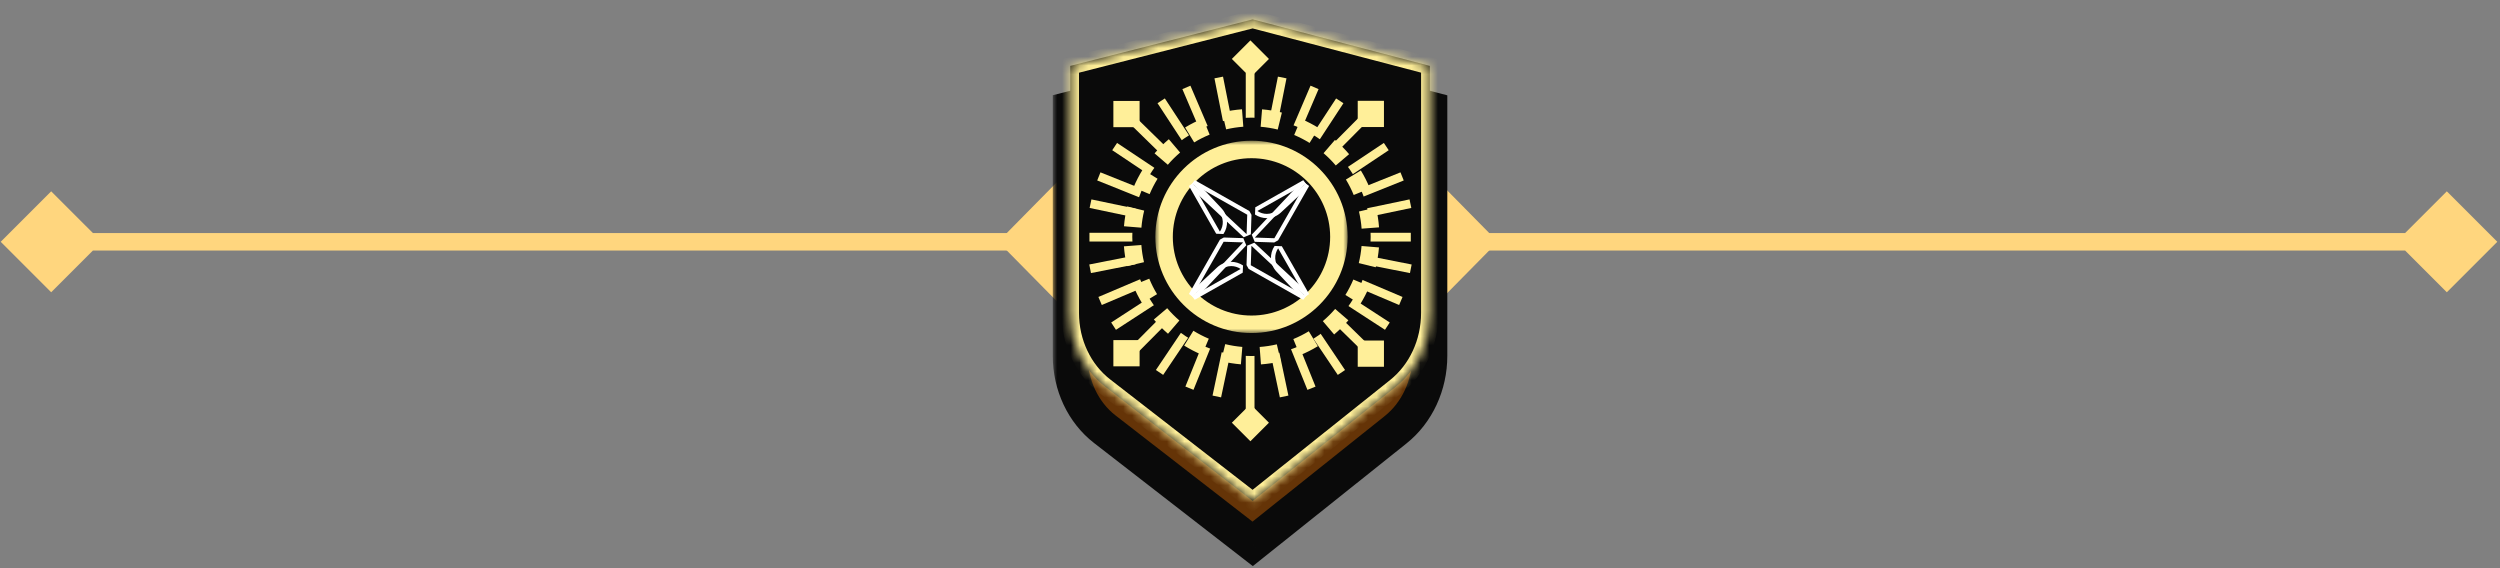 <svg width="286" height="65" viewBox="0 0 286 65" fill="none" xmlns="http://www.w3.org/2000/svg">
<rect x="0" y="0" width="286" height="65" fill="#808080" stroke="none"/>
<path d="M0.082 27.66L5.855 33.434L11.629 27.66L5.855 21.887L0.082 27.66ZM285.69 27.66L279.916 21.887L274.143 27.66L279.916 33.434L285.69 27.66ZM5.855 28.66H279.916V26.66H5.855V28.66Z" fill="#FFD67E"/>
<rect width="9.925" height="9.925" transform="matrix(0.702 0.712 -0.702 0.712 164.383 20.59)" fill="#FFD67E"/>
<rect width="9.925" height="9.925" transform="matrix(0.702 0.712 -0.702 0.712 121.16 20.59)" fill="#FFD67E"/>
<mask id="path-4-outside-1_554_3554" maskUnits="userSpaceOnUse" x="120.436" y="4.127" width="46" height="61" fill="black">
<rect fill="white" x="120.436" y="4.127" width="46" height="61"/>
<path d="M143.303 62.218L126.383 49.098C123.908 47.179 122.436 44.052 122.436 40.715L122.436 12.449L143.303 7.127L163.572 12.449L163.572 40.715C163.572 44.058 162.118 47.198 159.663 49.158L143.303 62.218Z"/>
</mask>
<path d="M143.303 62.218L126.383 49.098C123.908 47.179 122.436 44.052 122.436 40.715L122.436 12.449L143.303 7.127L163.572 12.449L163.572 40.715C163.572 44.058 162.118 47.198 159.663 49.158L143.303 62.218Z" fill="#653407"/>
<path d="M126.383 49.098L125.157 50.679L125.157 50.679L126.383 49.098ZM143.303 62.218L142.078 63.798L143.321 64.763L144.551 63.781L143.303 62.218ZM122.436 12.449L121.941 10.511L120.436 10.895L120.436 12.449L122.436 12.449ZM122.436 40.715L124.436 40.715L124.436 40.715L122.436 40.715ZM143.303 7.127L143.811 5.193L143.311 5.061L142.809 5.189L143.303 7.127ZM163.572 12.449L165.572 12.449L165.572 10.906L164.08 10.514L163.572 12.449ZM163.572 40.715L161.572 40.715L161.572 40.715L163.572 40.715ZM159.663 49.158L160.911 50.721L160.911 50.721L159.663 49.158ZM125.157 50.679L142.078 63.798L144.529 60.637L127.608 47.518L125.157 50.679ZM120.436 12.449L120.436 40.715L124.436 40.715L124.436 12.449L120.436 12.449ZM142.809 5.189L121.941 10.511L122.93 14.387L143.798 9.065L142.809 5.189ZM164.08 10.514L143.811 5.193L142.796 9.061L163.064 14.383L164.08 10.514ZM165.572 40.715L165.572 12.449L161.572 12.449L161.572 40.715L165.572 40.715ZM144.551 63.781L160.911 50.721L158.415 47.595L142.056 60.655L144.551 63.781ZM160.911 50.721C163.875 48.354 165.572 44.621 165.572 40.715L161.572 40.715C161.572 43.495 160.361 46.042 158.415 47.595L160.911 50.721ZM127.608 47.518C125.658 46.005 124.436 43.48 124.436 40.715L120.436 40.715C120.436 44.623 122.158 48.353 125.157 50.679L127.608 47.518Z" fill="#0A0A0A" mask="url(#path-4-outside-1_554_3554)"/>
<mask id="path-6-inside-2_554_3554" fill="white">
<path d="M143.303 57.308L126.383 44.188C123.908 42.269 122.436 39.142 122.436 35.805L122.436 7.539L143.303 2.217L163.572 7.539V14.605V21.672V28.738L163.572 35.805C163.572 39.148 162.118 42.288 159.663 44.248L143.303 57.308Z"/>
</mask>
<path d="M143.303 57.308L126.383 44.188C123.908 42.269 122.436 39.142 122.436 35.805L122.436 7.539L143.303 2.217L163.572 7.539V14.605V21.672V28.738L163.572 35.805C163.572 39.148 162.118 42.288 159.663 44.248L143.303 57.308Z" fill="#0A0A0A"/>
<path d="M126.383 44.188L125.77 44.978L125.77 44.978L126.383 44.188ZM143.303 57.308L142.691 58.098L143.312 58.58L143.927 58.089L143.303 57.308ZM122.436 7.539L122.188 6.57L121.436 6.762L121.436 7.539L122.436 7.539ZM122.436 35.805L123.436 35.805L123.436 35.805L122.436 35.805ZM143.303 2.217L143.557 1.25L143.307 1.184L143.056 1.248L143.303 2.217ZM163.572 7.539H164.572V6.767L163.826 6.571L163.572 7.539ZM163.572 35.805L164.572 35.805L164.572 35.805L163.572 35.805ZM159.663 44.248L160.287 45.029L160.287 45.029L159.663 44.248ZM163.572 28.738L162.572 28.738L162.572 28.738L163.572 28.738ZM125.77 44.978L142.691 58.098L143.916 56.517L126.996 43.398L125.77 44.978ZM121.436 7.539L121.436 35.805L123.436 35.805L123.436 7.539L121.436 7.539ZM143.056 1.248L122.188 6.57L122.683 8.508L143.551 3.186L143.056 1.248ZM163.826 6.571L143.557 1.25L143.05 3.184L163.318 8.506L163.826 6.571ZM143.927 58.089L160.287 45.029L159.039 43.466L142.68 56.526L143.927 58.089ZM160.287 45.029C162.997 42.866 164.572 39.43 164.572 35.805L162.572 35.805C162.572 38.866 161.24 41.71 159.039 43.466L160.287 45.029ZM126.996 43.398C124.783 41.682 123.436 38.856 123.436 35.805L121.436 35.805C121.436 39.427 123.033 42.856 125.77 44.978L126.996 43.398ZM164.572 21.672V14.605H162.572V21.672H164.572ZM164.572 14.605V7.539H162.572V14.605H164.572ZM164.572 35.805L164.572 28.738L162.572 28.738L162.572 35.805L164.572 35.805ZM164.572 28.738V21.672H162.572V28.738H164.572Z" fill="#FFEF99" mask="url(#path-6-inside-2_554_3554)"/>
<path d="M125.707 20.181L135.034 23.92" stroke="#FFEF99" stroke-miterlimit="10"/>
<path d="M139.826 35.118L136.072 44.408" stroke="#FFEF99" stroke-miterlimit="10"/>
<path d="M135.724 10L139.665 19.213" stroke="#FFEF99" stroke-miterlimit="10"/>
<path d="M135.1 30.506L125.851 34.432" stroke="#FFEF99" stroke-miterlimit="10"/>
<path d="M124.755 23.301L134.593 25.363" stroke="#FFEF99" stroke-miterlimit="10"/>
<path d="M141.274 35.558L139.203 45.357" stroke="#FFEF99" stroke-miterlimit="10"/>
<path d="M132.838 11.532L138.331 19.92" stroke="#FFEF99" stroke-miterlimit="10"/>
<path d="M135.812 31.842L127.392 37.312" stroke="#FFEF99" stroke-miterlimit="10"/>
<path d="M127.516 16.768L135.87 22.34" stroke="#FFEF99" stroke-miterlimit="10"/>
<path d="M138.244 34.288L132.65 42.609" stroke="#FFEF99" stroke-miterlimit="10"/>
<path d="M139.423 8.864L141.375 18.688" stroke="#FFEF99" stroke-miterlimit="10"/>
<path d="M134.573 28.804L124.71 30.748" stroke="#FFEF99" stroke-miterlimit="10"/>
<path d="M160.4 20.181L151.073 23.92" stroke="#FFEF99" stroke-miterlimit="10"/>
<path d="M146.281 35.124L150.034 44.414" stroke="#FFEF99" stroke-miterlimit="10"/>
<path d="M150.384 9.998L146.442 19.211" stroke="#FFEF99" stroke-miterlimit="10"/>
<path d="M151.006 30.506L160.256 34.432" stroke="#FFEF99" stroke-miterlimit="10"/>
<path d="M161.352 23.299L151.513 25.361" stroke="#FFEF99" stroke-miterlimit="10"/>
<path d="M144.834 35.558L146.904 45.357" stroke="#FFEF99" stroke-miterlimit="10"/>
<path d="M153.27 11.536L147.777 19.924" stroke="#FFEF99" stroke-miterlimit="10"/>
<path d="M150.294 31.84L158.715 37.31" stroke="#FFEF99" stroke-miterlimit="10"/>
<path d="M158.591 16.768L150.237 22.34" stroke="#FFEF99" stroke-miterlimit="10"/>
<path d="M147.863 34.291L153.457 42.611" stroke="#FFEF99" stroke-miterlimit="10"/>
<path d="M146.684 8.864L144.732 18.688" stroke="#FFEF99" stroke-miterlimit="10"/>
<path d="M151.534 28.806L161.396 30.75" stroke="#FFEF99" stroke-miterlimit="10"/>
<path d="M161.396 27.131L124.633 27.131" stroke="#FFEF99" stroke-miterlimit="10"/>
<path d="M143.015 8.351L143.015 46.889" stroke="#FFEF99" stroke-miterlimit="10"/>
<path d="M129.38 40.408L156.103 13.505" stroke="#FFEF99" stroke-miterlimit="10"/>
<path d="M156.825 40.41L129.271 13.467" stroke="#FFEF99" stroke-miterlimit="10"/>
<rect x="140.924" y="6.742" width="3" height="3" transform="rotate(-45 140.924 6.742)" fill="#FFEF99"/>
<rect x="155.324" y="11.533" width="3" height="3" fill="#FFEF99"/>
<rect x="127.37" y="11.549" width="3" height="3" fill="#FFEF99"/>
<rect x="155.324" y="38.957" width="3" height="3" fill="#FFEF99"/>
<rect x="127.37" y="38.908" width="3" height="3" fill="#FFEF99"/>
<rect x="140.924" y="48.359" width="3" height="3" transform="rotate(-45 140.924 48.359)" fill="#FFEF99"/>
<mask id="path-42-outside-3_554_3554" maskUnits="userSpaceOnUse" x="126.481" y="10.294" width="34.216" height="34.216" fill="black">
<rect fill="white" x="126.481" y="10.294" width="34.216" height="34.216"/>
<path d="M156.643 25.02C157.789 32.461 152.685 39.423 145.244 40.568C137.803 41.714 130.841 36.611 129.696 29.169C128.55 21.728 133.654 14.767 141.095 13.621C148.536 12.475 155.498 17.579 156.643 25.02Z"/>
</mask>
<path d="M156.643 25.02C157.789 32.461 152.685 39.423 145.244 40.568C137.803 41.714 130.841 36.611 129.696 29.169C128.55 21.728 133.654 14.767 141.095 13.621C148.536 12.475 155.498 17.579 156.643 25.02Z" fill="#0A0A0A"/>
<path d="M157.137 24.944C157.081 24.575 157.01 24.212 156.926 23.854L155.953 24.082C156.031 24.415 156.096 24.753 156.149 25.096L157.137 24.944ZM156.252 21.741C155.97 21.049 155.635 20.388 155.254 19.76L154.399 20.279C154.753 20.862 155.064 21.477 155.326 22.119L156.252 21.741ZM153.957 17.961C153.477 17.395 152.954 16.869 152.394 16.387L151.742 17.145C152.262 17.593 152.748 18.082 153.194 18.608L153.957 17.961ZM150.606 15.076C149.978 14.688 149.319 14.347 148.635 14.059L148.247 14.981C148.883 15.249 149.496 15.565 150.079 15.927L150.606 15.076ZM146.529 13.363C145.816 13.189 145.084 13.069 144.34 13.007L144.258 14.004C144.949 14.061 145.629 14.172 146.291 14.335L146.529 13.363ZM142.122 13C141.756 13.028 141.388 13.07 141.019 13.127L141.171 14.115C141.514 14.062 141.857 14.023 142.197 13.997L142.122 13ZM141.019 13.127C140.65 13.183 140.286 13.254 139.929 13.338L140.157 14.311C140.49 14.233 140.828 14.168 141.171 14.115L141.019 13.127ZM137.816 14.012C137.124 14.294 136.463 14.629 135.835 15.01L136.354 15.865C136.937 15.511 137.552 15.2 138.194 14.938L137.816 14.012ZM134.036 16.307C133.47 16.787 132.944 17.31 132.462 17.87L133.22 18.522C133.668 18.002 134.157 17.516 134.683 17.07L134.036 16.307ZM131.151 19.658C130.762 20.286 130.422 20.945 130.134 21.629L131.056 22.017C131.324 21.381 131.64 20.768 132.001 20.185L131.151 19.658ZM129.438 23.735C129.264 24.448 129.144 25.18 129.082 25.924L130.079 26.006C130.136 25.315 130.247 24.635 130.41 23.973L129.438 23.735ZM129.075 28.142C129.103 28.508 129.145 28.876 129.201 29.245L130.19 29.093C130.137 28.75 130.098 28.407 130.072 28.067L129.075 28.142ZM129.201 29.245C129.258 29.614 129.329 29.978 129.413 30.335L130.386 30.107C130.308 29.774 130.243 29.436 130.19 29.093L129.201 29.245ZM130.087 32.448C130.369 33.14 130.704 33.801 131.085 34.429L131.94 33.91C131.585 33.327 131.275 32.712 131.013 32.07L130.087 32.448ZM132.382 36.228C132.862 36.794 133.385 37.32 133.945 37.802L134.597 37.044C134.077 36.596 133.591 36.107 133.145 35.581L132.382 36.228ZM135.733 39.113C136.361 39.502 137.02 39.842 137.704 40.13L138.091 39.208C137.456 38.941 136.843 38.624 136.26 38.263L135.733 39.113ZM139.81 40.826C140.523 41.001 141.255 41.12 141.999 41.182L142.081 40.185C141.39 40.128 140.71 40.017 140.048 39.855L139.81 40.826ZM144.217 41.189C144.583 41.161 144.951 41.119 145.32 41.063L145.168 40.074C144.825 40.127 144.482 40.166 144.142 40.192L144.217 41.189ZM145.32 41.063C145.689 41.006 146.053 40.935 146.41 40.851L146.182 39.878C145.849 39.956 145.511 40.021 145.168 40.074L145.32 41.063ZM148.523 40.177C149.215 39.895 149.876 39.56 150.504 39.179L149.985 38.325C149.402 38.679 148.787 38.989 148.145 39.252L148.523 40.177ZM152.303 37.882C152.869 37.402 153.395 36.879 153.877 36.319L153.119 35.667C152.671 36.187 152.182 36.673 151.656 37.119L152.303 37.882ZM155.188 34.531C155.577 33.903 155.917 33.244 156.205 32.56L155.283 32.173C155.015 32.808 154.699 33.421 154.338 34.004L155.188 34.531ZM156.901 30.454C157.075 29.741 157.195 29.009 157.257 28.265L156.26 28.183C156.203 28.874 156.092 29.554 155.929 30.216L156.901 30.454ZM157.264 26.047C157.236 25.681 157.194 25.313 157.137 24.944L156.149 25.096C156.202 25.439 156.241 25.782 156.267 26.122L157.264 26.047ZM157.632 24.868C157.573 24.486 157.5 24.11 157.413 23.74L155.466 24.196C155.541 24.516 155.604 24.842 155.655 25.172L157.632 24.868ZM156.715 21.552C156.423 20.836 156.076 20.151 155.681 19.501L153.972 20.539C154.313 21.099 154.611 21.69 154.864 22.308L156.715 21.552ZM154.338 17.638C153.841 17.052 153.3 16.507 152.72 16.009L151.416 17.524C151.916 17.955 152.384 18.426 152.813 18.931L154.338 17.638ZM150.869 14.651C150.219 14.249 149.537 13.896 148.829 13.599L148.054 15.442C148.665 15.699 149.254 16.004 149.816 16.352L150.869 14.651ZM146.648 12.878C145.909 12.697 145.152 12.572 144.381 12.509L144.217 14.502C144.882 14.557 145.535 14.664 146.172 14.82L146.648 12.878ZM142.084 12.502C141.705 12.53 141.324 12.574 140.943 12.632L141.247 14.609C141.578 14.558 141.907 14.521 142.235 14.496L142.084 12.502ZM140.943 12.632C140.561 12.691 140.185 12.764 139.815 12.851L140.271 14.798C140.591 14.723 140.917 14.66 141.247 14.609L140.943 12.632ZM137.627 13.549C136.911 13.841 136.225 14.188 135.576 14.583L136.614 16.292C137.174 15.951 137.765 15.653 138.383 15.4L137.627 13.549ZM133.713 15.926C133.127 16.423 132.582 16.964 132.083 17.544L133.599 18.849C134.03 18.348 134.5 17.88 135.006 17.451L133.713 15.926ZM130.726 19.395C130.324 20.045 129.971 20.727 129.673 21.435L131.517 22.21C131.774 21.599 132.079 21.01 132.426 20.448L130.726 19.395ZM128.953 23.616C128.772 24.355 128.647 25.112 128.584 25.884L130.577 26.047C130.632 25.382 130.739 24.729 130.895 24.092L128.953 23.616ZM128.576 28.18C128.605 28.559 128.649 28.94 128.707 29.321L130.684 29.017C130.633 28.686 130.596 28.357 130.571 28.029L128.576 28.18ZM128.707 29.321C128.766 29.703 128.839 30.079 128.926 30.449L130.873 29.993C130.798 29.673 130.735 29.348 130.684 29.017L128.707 29.321ZM129.624 32.637C129.916 33.353 130.263 34.039 130.657 34.688L132.367 33.65C132.026 33.09 131.728 32.499 131.475 31.881L129.624 32.637ZM132.001 36.551C132.498 37.137 133.039 37.682 133.619 38.181L134.923 36.665C134.423 36.234 133.955 35.764 133.526 35.258L132.001 36.551ZM135.47 39.538C136.12 39.94 136.802 40.293 137.51 40.591L138.285 38.747C137.674 38.49 137.084 38.185 136.523 37.838L135.47 39.538ZM139.691 41.311C140.429 41.492 141.187 41.617 141.958 41.68L142.122 39.687C141.457 39.632 140.804 39.525 140.167 39.369L139.691 41.311ZM144.255 41.688C144.634 41.659 145.015 41.615 145.396 41.557L145.092 39.58C144.761 39.631 144.432 39.669 144.104 39.693L144.255 41.688ZM145.396 41.557C145.778 41.498 146.154 41.425 146.524 41.338L146.068 39.391C145.748 39.466 145.422 39.529 145.092 39.58L145.396 41.557ZM148.712 40.64C149.428 40.348 150.114 40.001 150.763 39.607L149.725 37.897C149.165 38.238 148.574 38.536 147.956 38.789L148.712 40.64ZM152.626 38.263C153.212 37.766 153.757 37.225 154.256 36.645L152.74 35.341C152.309 35.841 151.838 36.309 151.333 36.738L152.626 38.263ZM155.613 34.794C156.015 34.144 156.368 33.462 156.665 32.754L154.822 31.979C154.565 32.59 154.26 33.18 153.913 33.741L155.613 34.794ZM157.386 30.573C157.567 29.835 157.692 29.077 157.755 28.306L155.762 28.142C155.707 28.807 155.6 29.46 155.444 30.097L157.386 30.573ZM157.762 26.009C157.734 25.63 157.69 25.25 157.632 24.868L155.655 25.172C155.706 25.503 155.743 25.832 155.768 26.16L157.762 26.009Z" fill="#FFEF99" mask="url(#path-42-outside-3_554_3554)"/>
<mask id="path-44-outside-4_554_3554" maskUnits="userSpaceOnUse" x="132.17" y="16.098" width="22" height="22" fill="black">
<rect fill="white" x="132.17" y="16.098" width="22" height="22"/>
<path d="M153.17 27.098C153.17 32.62 148.693 37.098 143.17 37.098C137.647 37.098 133.17 32.62 133.17 27.098C133.17 21.575 137.647 17.098 143.17 17.098C148.693 17.098 153.17 21.575 153.17 27.098Z"/>
</mask>
<path d="M153.17 27.098C153.17 32.62 148.693 37.098 143.17 37.098C137.647 37.098 133.17 32.62 133.17 27.098C133.17 21.575 137.647 17.098 143.17 17.098C148.693 17.098 153.17 21.575 153.17 27.098Z" fill="#0A0A0A"/>
<path d="M152.17 27.098C152.17 32.068 148.14 36.098 143.17 36.098V38.098C149.245 38.098 154.17 33.173 154.17 27.098H152.17ZM143.17 36.098C138.199 36.098 134.17 32.068 134.17 27.098H132.17C132.17 33.173 137.095 38.098 143.17 38.098V36.098ZM134.17 27.098C134.17 22.127 138.199 18.098 143.17 18.098V16.098C137.095 16.098 132.17 21.023 132.17 27.098H134.17ZM143.17 18.098C148.14 18.098 152.17 22.127 152.17 27.098H154.17C154.17 21.023 149.245 16.098 143.17 16.098V18.098Z" fill="#FFEF99" mask="url(#path-44-outside-4_554_3554)"/>
<path d="M136.439 21.032L142.683 24.564L142.609 26.788L136.439 21.032ZM136.681 20.609L136.105 21.387L142.275 27.143L143.098 26.804L143.171 24.58L142.925 24.141L136.681 20.609Z" fill="white"/>
<path d="M149.337 21.035L146.199 23.959C145.822 24.311 145.368 24.469 144.923 24.469C144.539 24.469 144.161 24.351 143.846 24.138L149.337 21.035ZM149.337 20.549V20.939L149.096 20.612L143.605 23.715L143.572 24.541C143.974 24.812 144.441 24.955 144.923 24.955C145.518 24.955 146.09 24.728 146.533 24.314L149.671 21.39L149.337 20.939V20.549V20.549Z" fill="white"/>
<path d="M136.439 21.032L139.376 24.156C140.034 24.856 140.017 25.821 139.556 26.499L136.439 21.032ZM136.796 20.7L136.014 21.272L139.131 26.739L139.96 26.772C140.252 26.343 140.399 25.825 140.374 25.312C140.347 24.755 140.125 24.24 139.733 23.823L136.796 20.7H136.796Z" fill="white"/>
<path d="M149.337 21.035L145.79 27.252L143.556 27.178L149.337 21.035ZM149.337 20.549V20.964L148.981 20.703L143.2 26.846L143.54 27.665L145.774 27.738L146.215 27.492L149.762 21.276L149.337 20.964V20.549V20.549Z" fill="white"/>
<path d="M146.217 28.409L149.334 33.876L146.397 30.752C145.739 30.052 145.756 29.087 146.217 28.409ZM145.813 28.136C145.521 28.565 145.374 29.084 145.399 29.596C145.426 30.153 145.648 30.668 146.04 31.085L148.977 34.208L149.758 33.636L146.642 28.169L145.813 28.136H145.813Z" fill="white"/>
<path d="M143.164 28.12L149.334 33.876L143.09 30.344L143.164 28.12ZM143.498 27.766L142.675 28.104L142.602 30.328L142.848 30.767L149.092 34.299L149.668 33.521L143.498 27.766Z" fill="white"/>
<path d="M140.85 30.439C141.234 30.439 141.612 30.557 141.927 30.77L136.436 33.873L139.574 30.949C139.951 30.597 140.405 30.439 140.85 30.439M140.85 29.953C140.255 29.953 139.683 30.181 139.24 30.594L136.103 33.518L136.678 34.296L142.169 31.194L142.202 30.368C141.8 30.097 141.333 29.953 140.851 29.953H140.85Z" fill="white"/>
<path d="M139.983 27.657L142.217 27.73L136.436 33.873L139.983 27.657ZM140 27.17L139.559 27.416L136.012 33.633L136.793 34.205L142.574 28.062L142.234 27.244L140 27.17Z" fill="white"/>
</svg>
